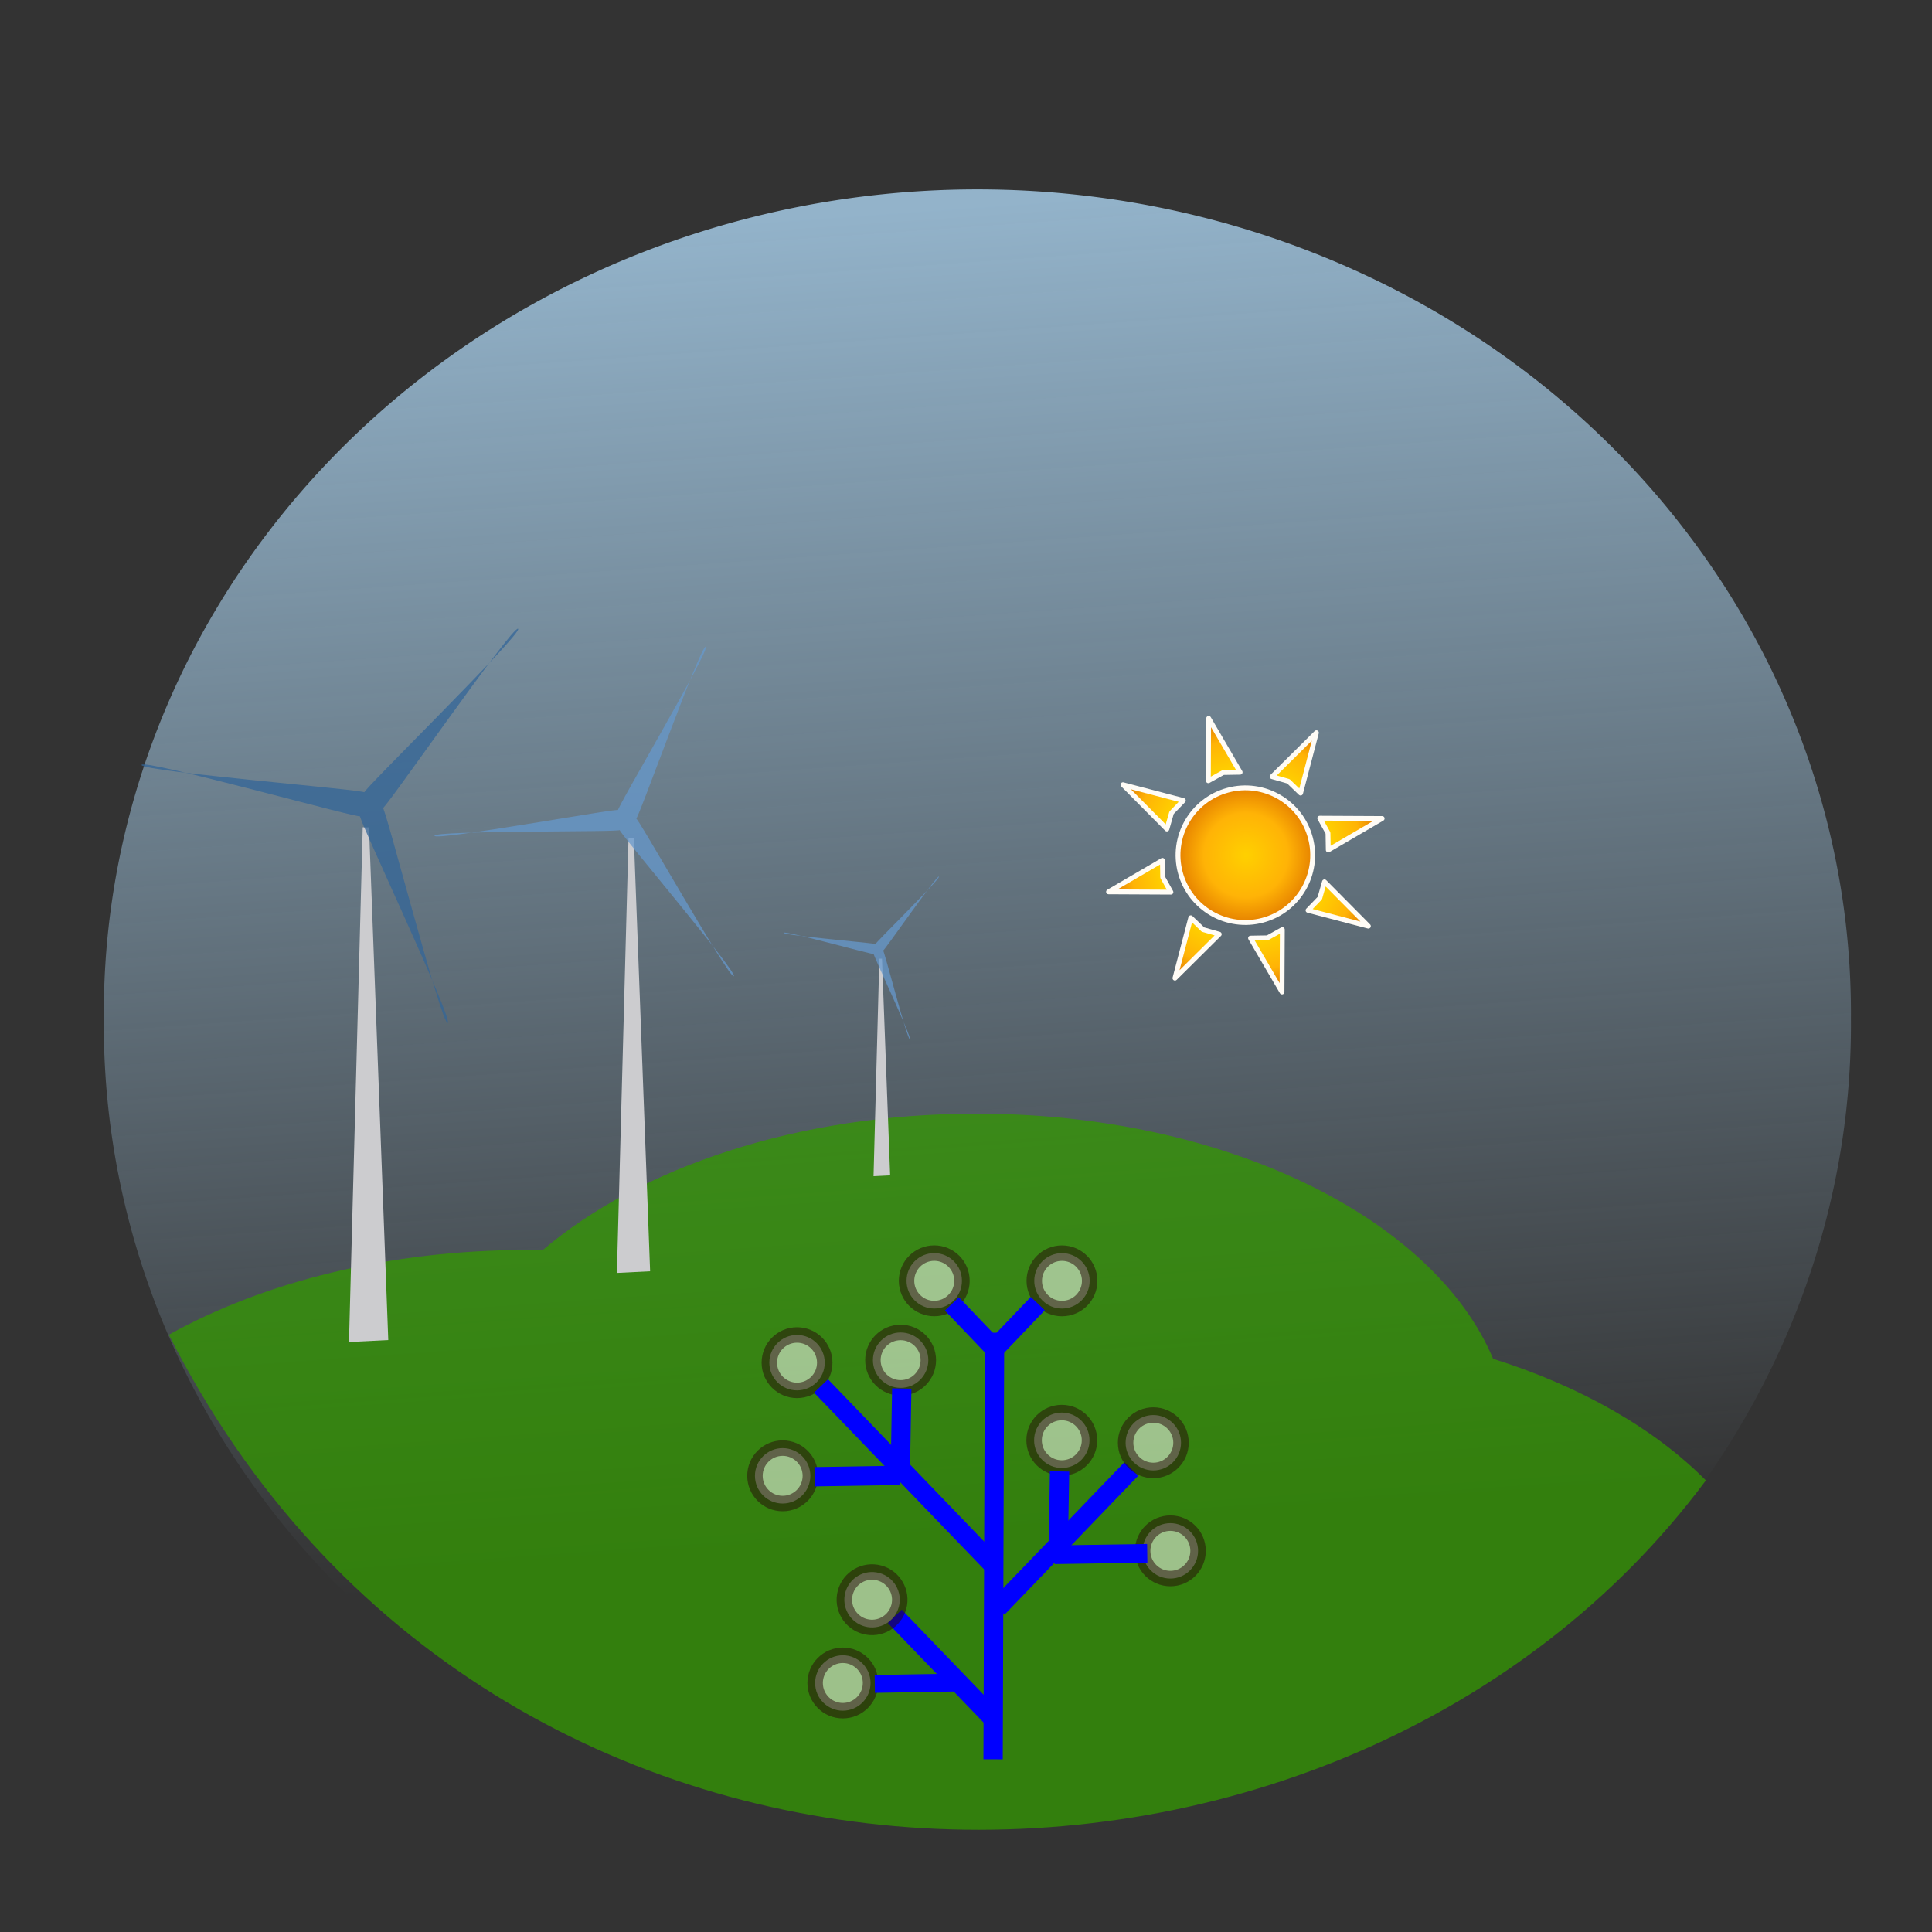 <?xml version="1.0" encoding="UTF-8" standalone="no"?>
<svg
   xmlns:dc="http://purl.org/dc/elements/1.1/"
   xmlns:cc="http://creativecommons.org/ns#"
   xmlns:rdf="http://www.w3.org/1999/02/22-rdf-syntax-ns#"
   xmlns:svg="http://www.w3.org/2000/svg"
   xmlns="http://www.w3.org/2000/svg"
   xmlns:xlink="http://www.w3.org/1999/xlink"
   xmlns:sodipodi="http://sodipodi.sourceforge.net/DTD/sodipodi-0.dtd"
   xmlns:inkscape="http://www.inkscape.org/namespaces/inkscape"
   viewBox="0 0 400 400"
   version="1.1"
   id="svg1876"
   sodipodi:docname="open-peer-power.svg"
   inkscape:version="0.92.4 (5da689c313, 2019-01-14)"
   inkscape:export-filename="C:\Users\Paul\Documents\github\OpenPeerPower\Vectors\OPP_2.png"
   inkscape:export-xdpi="50.956448"
   inkscape:export-ydpi="50.956448">
  <rect x="0" y="0" width="400" height="400" fill="#333333" stroke="none"/>
  <sodipodi:namedview
     pagecolor="#ffffff"
     bordercolor="#666666"
     borderopacity="1"
     objecttolerance="10"
     gridtolerance="10"
     guidetolerance="10"
     inkscape:pageopacity="0"
     inkscape:pageshadow="2"
     inkscape:window-width="1920"
     inkscape:window-height="1017"
     id="namedview1878"
     showgrid="false"
     inkscape:zoom="6.8141326"
     inkscape:cx="125.43931"
     inkscape:cy="200"
     inkscape:window-x="1912"
     inkscape:window-y="-8"
     inkscape:window-maximized="1"
     inkscape:current-layer="svg1876"
     showguides="false" />
  <defs
     id="defs1856">
    <linearGradient
       id="b"
       x1="-357.14"
       x2="-337.14"
       y1="622.36"
       y2="480.93"
       gradientTransform="matrix(0.944,0,0,1.318,562.86,-444.943)"
       gradientUnits="userSpaceOnUse">
      <stop
         stop-color="#390"
         offset="0"
         id="stop1846" />
      <stop
         stop-color="#98fc66"
         offset="1"
         id="stop1848" />
    </linearGradient>
    <linearGradient
       id="a"
       x1="-414.29"
       x2="-402.86"
       y1="372.36"
       y2="588.08"
       gradientUnits="userSpaceOnUse"
       gradientTransform="matrix(0.963,0,0,1.291,571.132,-436.474)">
      <stop
         stop-color="#b3defd"
         offset="0"
         id="stop1851" />
      <stop
         stop-color="#b3defd"
         stop-opacity="0"
         offset="1"
         id="stop1853" />
    </linearGradient>
    <linearGradient
       inkscape:collect="always"
       xlink:href="#a-3"
       id="linearGradient3043"
       gradientUnits="userSpaceOnUse"
       gradientTransform="matrix(-0.095,-0.052,0.056,-0.092,28.838,41.671)"
       x1="175.73"
       y1="-7.939"
       x2="240.12"
       y2="-72.33" />
    <linearGradient
       id="a-3">
      <stop
         stop-color="#ffd000"
         offset="0"
         id="stop2985" />
      <stop
         stop-color="#ffb306"
         offset=".626"
         id="stop2987" />
      <stop
         stop-color="#e68200"
         offset="1"
         id="stop2989" />
    </linearGradient>
    <linearGradient
       inkscape:collect="always"
       xlink:href="#a-3"
       id="linearGradient3045"
       gradientUnits="userSpaceOnUse"
       gradientTransform="matrix(-0.052,0.095,-0.092,-0.056,41.625,28.682)"
       x1="175.73"
       y1="-7.939"
       x2="240.12"
       y2="-72.33" />
    <linearGradient
       inkscape:collect="always"
       xlink:href="#a-3"
       id="linearGradient3049"
       gradientUnits="userSpaceOnUse"
       gradientTransform="matrix(0.052,-0.095,0.092,0.056,15.853,28.884)"
       x1="175.73"
       y1="-7.939"
       x2="240.12"
       y2="-72.33" />
    <radialGradient
       id="f"
       cx="130.74"
       cy="119.53"
       r="23.307"
       gradientUnits="userSpaceOnUse"
       xlink:href="#a-3"
       gradientTransform="matrix(-0.576,0.154,-0.154,-0.576,122.57,77.493)" />
    <linearGradient
       inkscape:collect="always"
       xlink:href="#a-3"
       id="linearGradient3047"
       gradientUnits="userSpaceOnUse"
       gradientTransform="matrix(0.095,0.052,-0.056,0.092,28.635,15.896)"
       x1="175.73"
       y1="-7.939"
       x2="240.12"
       y2="-72.33" />
    <linearGradient
       id="e"
       x1="175.73"
       x2="240.12"
       y1="-7.939"
       y2="-72.33"
       gradientTransform="matrix(0.131,0.125,-0.131,0.125,205.99,21.827)"
       gradientUnits="userSpaceOnUse"
       xlink:href="#a-3" />
    <linearGradient
       id="d"
       x1="175.73"
       x2="240.12"
       y1="-7.939"
       y2="-72.33"
       gradientTransform="matrix(0.125,-0.131,0.125,0.131,179.66,37.305)"
       gradientUnits="userSpaceOnUse"
       xlink:href="#a-3" />
    <linearGradient
       id="c"
       x1="175.73"
       x2="240.12"
       y1="-7.939"
       y2="-72.33"
       gradientTransform="matrix(-0.131,-0.125,0.131,-0.125,195.14,63.634)"
       gradientUnits="userSpaceOnUse"
       xlink:href="#a-3" />
    <linearGradient
       id="b-4"
       x1="175.73"
       x2="240.12"
       y1="-7.939"
       y2="-72.33"
       gradientTransform="matrix(-0.125,0.131,-0.125,-0.131,221.46,48.156)"
       gradientUnits="userSpaceOnUse"
       xlink:href="#a-3" />
    <linearGradient
       inkscape:collect="always"
       xlink:href="#b"
       id="linearGradient7946"
       x1="34.462"
       y1="304.7"
       x2="352.688"
       y2="304.7"
       gradientUnits="userSpaceOnUse" />
  </defs>
  <g
     id="g9759">
    <g
       inkscape:export-ydpi="50.956448"
       inkscape:export-xdpi="50.956448"
       transform="translate(0.499)"
       id="g9555">
      <g
         id="g9539">
        <path
           d="m 382.715,210.956 a 180.86,170.54 0 1 1 -361.711,0 180.86,170.54 0 1 1 361.711,0 z"
           id="path1858"
           style="opacity:0.748;fill:url(#a);stroke-width:1.115"
           inkscape:connector-curvature="0" />
        <path
           d="m 201.64,230.567 c -36.988,0 -69.719,11.147 -89.781,28.263 -1.08,-0.021 -2.156,-0.041 -3.243,-0.041 -28.542,0 -54.547,6.652 -74.154,17.551 66.644,131.963 243.685,130.418 318.226,30.158 -10.598,-10.683 -25.845,-19.438 -44.051,-25.174 -12.311,-29.207 -55.542,-50.758 -107,-50.758 z"
           id="path1860"
           style="opacity:0.748;fill:url(#linearGradient7946);fill-opacity:1;stroke-width:1.436"
           inkscape:connector-curvature="0" />
      </g>
      <g
         id="g3366"
         transform="matrix(1.002,0,0,1.002,228.539,148.215)">
        <path
           d="M 13.363,36.422 0.469,36.358 11.603,29.855 l 0.06,3.504 z"
           id="path3017"
           style="fill:url(#linearGradient3043);stroke:#fffcf6;stroke-width:1;stroke-linecap:round;stroke-linejoin:round"
           inkscape:connector-curvature="0" />
        <path
           d="m 36.381,44.16 -0.064,12.895 -6.503,-11.135 3.504,-0.06 z"
           id="path3019"
           style="fill:url(#linearGradient3045);stroke:#fffcf6;stroke-width:1;stroke-linecap:round;stroke-linejoin:round"
           inkscape:connector-curvature="0" />
        <path
           d="m 21.097,13.407 0.064,-12.895 6.503,11.135 -3.504,0.06 z"
           id="path3023"
           style="fill:url(#linearGradient3049);stroke:#fffcf6;stroke-width:1;stroke-linecap:round;stroke-linejoin:round"
           inkscape:connector-curvature="0" />
        <path
           id="path3015"
           d="m 15.307,32.386 c -1.988,-7.42 2.415,-15.047 9.835,-17.035 7.42,-1.988 15.047,2.415 17.035,9.835 1.988,7.42 -2.415,15.047 -9.835,17.035 -7.42,1.988 -15.047,-2.415 -17.035,-9.835 z"
           style="fill:url(#f);stroke:#fffcf6;stroke-width:1;stroke-linecap:round;stroke-linejoin:round"
           inkscape:connector-curvature="0" />
        <path
           d="m 44.115,21.143 12.895,0.064 -11.135,6.503 -0.06,-3.504 z"
           id="path3021"
           style="fill:url(#linearGradient3047);stroke:#fffcf6;stroke-width:1;stroke-linecap:round;stroke-linejoin:round"
           inkscape:connector-curvature="0" />
        <g
           transform="matrix(-0.298,0.517,-0.517,-0.298,110.668,-62.12)"
           id="g3033"
           style="stroke:#fffcf6;stroke-width:1.676;stroke-linecap:round;stroke-linejoin:round">
          <path
             d="m 228.76,37.034 20.843,5.697 -20.843,5.697 1.422,-5.697 z"
             id="path3025"
             style="fill:url(#e)"
             inkscape:connector-curvature="0" />
          <path
             d="m 194.86,14.528 5.697,-20.843 5.697,20.843 -5.697,-1.422 z"
             id="path3027"
             style="fill:url(#d)"
             inkscape:connector-curvature="0" />
          <path
             d="m 172.36,48.427 -20.843,-5.697 20.843,-5.697 -1.422,5.697 z"
             id="path3029"
             style="fill:url(#c)"
             inkscape:connector-curvature="0" />
          <path
             d="m 206.26,70.932 -5.697,20.843 -5.697,-20.843 5.697,1.422 z"
             id="path3031"
             style="fill:url(#b-4)"
             inkscape:connector-curvature="0" />
        </g>
      </g>
    </g>
    <path
       inkscape:export-ydpi="50.956448"
       inkscape:export-xdpi="50.956448"
       d="m 130.13,173.46 -2.407,90.085 6.877,-0.344 -3.372,-89.727 z"
       id="path1862"
       inkscape:connector-curvature="0"
       style="fill:#cccccf" />
    <path
       inkscape:export-ydpi="50.956448"
       inkscape:export-xdpi="50.956448"
       d="m 151.928,202.106 c 0.945,-0.658 -24.644,-30.761 -23.602,-30.272 1.043,0.489 -38.465,0.064 -38.367,1.212 0.098,1.147 38.963,-5.962 38.018,-5.304 -0.945,0.658 19.177,-33.344 18.134,-33.832 -1.043,-0.489 -14.318,36.723 -14.416,35.576 -0.098,-1.147 19.288,33.279 20.233,32.621 z"
       id="path1864"
       inkscape:connector-curvature="0"
       style="opacity:0.748;fill:#6699cc;stroke-width:0.688" />
    <path
       inkscape:export-ydpi="50.956448"
       inkscape:export-xdpi="50.956448"
       d="m 182.06,198.48 -1.203,45.042 3.438,-0.172 -1.686,-44.864 z"
       id="path1866"
       inkscape:connector-curvature="0"
       style="fill:#cccccf" />
    <path
       inkscape:export-ydpi="50.956448"
       inkscape:export-xdpi="50.956448"
       d="m 188.382,215.178 c 0.541,-0.196 -7.921,-18.046 -7.481,-17.674 0.44,0.371 -18.585,-4.946 -18.686,-4.38 -0.101,0.567 19.589,2.163 19.047,2.358 -0.542,0.196 13.576,-13.622 13.136,-13.993 -0.44,-0.371 -11.667,15.883 -11.566,15.316 0.101,-0.567 5.009,18.568 5.55,18.373 z"
       id="path1868"
       inkscape:connector-curvature="0"
       style="opacity:0.748;fill:#6699cc;stroke-width:0.344" />
    <path
       inkscape:export-ydpi="50.956448"
       inkscape:export-xdpi="50.956448"
       d="m 75.1,171.28 -2.847,106.57 8.135,-0.407 -3.989,-106.14 z"
       id="path1870"
       inkscape:connector-curvature="0"
       style="fill:#cccccf" />
    <path
       inkscape:export-ydpi="50.956448"
       inkscape:export-xdpi="50.956448"
       d="m 92.695,211.788 c 1.312,-0.474 -19.189,-43.714 -18.123,-42.815 1.066,0.899 -45.021,-11.982 -45.267,-10.609 -0.245,1.373 47.453,5.239 46.141,5.713 -1.312,0.474 32.888,-32.998 31.821,-33.897 -1.066,-0.899 -28.263,38.476 -28.018,37.103 0.245,-1.373 12.134,44.98 13.445,44.507 z"
       id="path1872"
       inkscape:connector-curvature="0"
       style="opacity:0.748;fill:#336699;stroke-width:0.833" />
    <circle
       inkscape:export-ydpi="50.956448"
       inkscape:export-xdpi="50.956448"
       style="opacity:0.518;fill:#ffffff;fill-opacity:1;stroke:#280b0b;stroke-width:3.2;stroke-linecap:round;stroke-miterlimit:4;stroke-dasharray:none;stroke-dashoffset:0;stroke-opacity:1"
       id="circle9573"
       cx="242.312"
       cy="321.084"
       r="5.736" />
    <circle
       inkscape:export-ydpi="50.956448"
       inkscape:export-xdpi="50.956448"
       r="5.736"
       cy="298.193"
       cx="219.834"
       id="circle9575"
       style="opacity:0.518;fill:#ffffff;fill-opacity:1;stroke:#280b0b;stroke-width:3.2;stroke-linecap:round;stroke-miterlimit:4;stroke-dasharray:none;stroke-dashoffset:0;stroke-opacity:1" />
    <path
       inkscape:export-ydpi="50.956448"
       inkscape:export-xdpi="50.956448"
       inkscape:connector-curvature="0"
       id="path9597"
       d="m 206.542,332.902 c 27.686,-28.767 27.686,-28.767 27.686,-28.767"
       style="fill:none;stroke:#0000ff;stroke-width:4;stroke-linecap:butt;stroke-linejoin:miter;stroke-opacity:1" />
    <path
       inkscape:export-ydpi="50.956448"
       inkscape:export-xdpi="50.956448"
       style="fill:none;stroke:#0000ff;stroke-width:3.86;stroke-linecap:butt;stroke-linejoin:miter;stroke-opacity:1"
       d="m 218.32,321.892 c 19.203,-0.295 19.203,-0.295 19.203,-0.295 v 0"
       id="path9601"
       inkscape:connector-curvature="0" />
    <g
       inkscape:export-ydpi="50.956448"
       inkscape:export-xdpi="50.956448"
       id="g9692">
      <circle
         r="5.736"
         cy="265.18"
         cx="193.426"
         id="use7970"
         style="opacity:0.518;fill:#ffffff;fill-opacity:1;stroke:#280b0b;stroke-width:3.2;stroke-linecap:round;stroke-miterlimit:4;stroke-dasharray:none;stroke-dashoffset:0;stroke-opacity:1" />
      <circle
         style="opacity:0.518;fill:#ffffff;fill-opacity:1;stroke:#280b0b;stroke-width:3.2;stroke-linecap:round;stroke-miterlimit:4;stroke-dasharray:none;stroke-dashoffset:0;stroke-opacity:1"
         id="circle9569"
         cx="219.869"
         cy="265.185"
         r="5.736" />
      <path
         style="fill:none;stroke:#0000ff;stroke-width:4;stroke-linecap:butt;stroke-linejoin:miter;stroke-opacity:1"
         d="m 205.592,279.606 c 9.273,-9.713 9.273,-9.713 9.273,-9.713 v 0"
         id="path9591"
         inkscape:connector-curvature="0"
         inkscape:transform-center-y="1.9269597"
         inkscape:transform-center-x="-0.516325" />
      <path
         style="fill:none;stroke:#0000ff;stroke-width:4;stroke-linecap:butt;stroke-linejoin:miter;stroke-opacity:1"
         d="m 205.914,275.928 c -0.305,88.309 -0.305,88.309 -0.305,88.309"
         id="path9605"
         inkscape:connector-curvature="0" />
      <path
         inkscape:connector-curvature="0"
         id="path9607"
         d="m 197.076,269.961 c 9.273,9.713 9.273,9.713 9.273,9.713 v 0"
         style="fill:none;stroke:#0000ff;stroke-width:4;stroke-linecap:butt;stroke-linejoin:miter;stroke-opacity:1" />
    </g>
    <path
       inkscape:export-ydpi="50.956448"
       inkscape:export-xdpi="50.956448"
       style="fill:none;stroke:#0000ff;stroke-width:4;stroke-linecap:butt;stroke-linejoin:miter;stroke-opacity:1"
       d="m 219.374,304.642 c -0.313,17.973 -0.313,17.973 -0.313,17.973"
       id="path9641"
       inkscape:connector-curvature="0" />
    <circle
       inkscape:export-ydpi="50.956448"
       inkscape:export-xdpi="50.956448"
       style="opacity:0.518;fill:#ffffff;fill-opacity:1;stroke:#280b0b;stroke-width:3.2;stroke-linecap:round;stroke-miterlimit:4;stroke-dasharray:none;stroke-dashoffset:0;stroke-opacity:1"
       id="circle9643"
       cx="238.781"
       cy="298.702"
       r="5.736" />
    <circle
       inkscape:export-ydpi="50.956448"
       inkscape:export-xdpi="50.956448"
       r="5.736"
       cy="282.127"
       cx="165.019"
       id="circle9571"
       style="opacity:0.518;fill:#ffffff;fill-opacity:1;stroke:#280b0b;stroke-width:3.2;stroke-linecap:round;stroke-miterlimit:4;stroke-dasharray:none;stroke-dashoffset:0;stroke-opacity:1" />
    <circle
       inkscape:export-ydpi="50.956448"
       inkscape:export-xdpi="50.956448"
       style="opacity:0.518;fill:#ffffff;fill-opacity:1;stroke:#280b0b;stroke-width:3.2;stroke-linecap:round;stroke-miterlimit:4;stroke-dasharray:none;stroke-dashoffset:0;stroke-opacity:1"
       id="circle9577"
       cx="186.464"
       cy="281.608"
       r="5.736" />
    <path
       inkscape:export-ydpi="50.956448"
       inkscape:export-xdpi="50.956448"
       style="fill:none;stroke:#0000ff;stroke-width:4;stroke-linecap:butt;stroke-linejoin:miter;stroke-opacity:1"
       d="m 169.986,286.952 c 36.104,37.514 36.104,37.514 36.104,37.514"
       id="path9599"
       inkscape:connector-curvature="0" />
    <path
       inkscape:export-ydpi="50.956448"
       inkscape:export-xdpi="50.956448"
       inkscape:connector-curvature="0"
       id="path9605-4"
       d="m 186.698,287.475 c -0.313,17.973 -0.313,17.973 -0.313,17.973"
       style="fill:none;stroke:#0000ff;stroke-width:4;stroke-linecap:butt;stroke-linejoin:miter;stroke-opacity:1" />
    <circle
       inkscape:export-ydpi="50.956448"
       inkscape:export-xdpi="50.956448"
       r="5.736"
       cy="305.552"
       cx="162.041"
       id="circle9647"
       style="opacity:0.518;fill:#ffffff;fill-opacity:1;stroke:#280b0b;stroke-width:3.2;stroke-linecap:round;stroke-miterlimit:4;stroke-dasharray:none;stroke-dashoffset:0;stroke-opacity:1" />
    <path
       inkscape:export-ydpi="50.956448"
       inkscape:export-xdpi="50.956448"
       inkscape:connector-curvature="0"
       id="path9649"
       d="m 168.66,305.742 c 17.725,-0.294 17.725,-0.294 17.725,-0.294 v 0"
       style="fill:none;stroke:#0000ff;stroke-width:4;stroke-linecap:butt;stroke-linejoin:miter;stroke-opacity:1" />
    <path
       inkscape:export-ydpi="50.956448"
       inkscape:export-xdpi="50.956448"
       style="fill:none;stroke:#0000ff;stroke-width:4;stroke-linecap:butt;stroke-linejoin:miter;stroke-opacity:1"
       d="M 205.165,355.333 C 185.256,334.646 185.256,334.646 185.256,334.646"
       id="path9651"
       inkscape:connector-curvature="0" />
    <circle
       inkscape:export-ydpi="50.956448"
       inkscape:export-xdpi="50.956448"
       transform="rotate(15)"
       style="opacity:0.518;fill:#ffffff;fill-opacity:1;stroke:#280b0b;stroke-width:3.2;stroke-linecap:round;stroke-miterlimit:4;stroke-dasharray:none;stroke-dashoffset:0;stroke-opacity:1"
       id="circle9653"
       cx="260.119"
       cy="273.189"
       r="5.736" />
    <circle
       inkscape:export-ydpi="50.956448"
       inkscape:export-xdpi="50.956448"
       style="opacity:0.518;fill:#ffffff;fill-opacity:1;stroke:#280b0b;stroke-width:3.2;stroke-linecap:round;stroke-miterlimit:4;stroke-dasharray:none;stroke-dashoffset:0;stroke-opacity:1"
       id="circle9712"
       cx="174.5"
       cy="348.443"
       r="5.736" />
    <path
       inkscape:export-ydpi="50.956448"
       inkscape:export-xdpi="50.956448"
       style="fill:none;stroke:#0000ff;stroke-width:3.7;stroke-linecap:butt;stroke-linejoin:miter;stroke-opacity:1"
       d="m 181.118,348.633 c 17.725,-0.294 17.725,-0.294 17.725,-0.294 v 0"
       id="path9714"
       inkscape:connector-curvature="0" />
  </g>
</svg>
